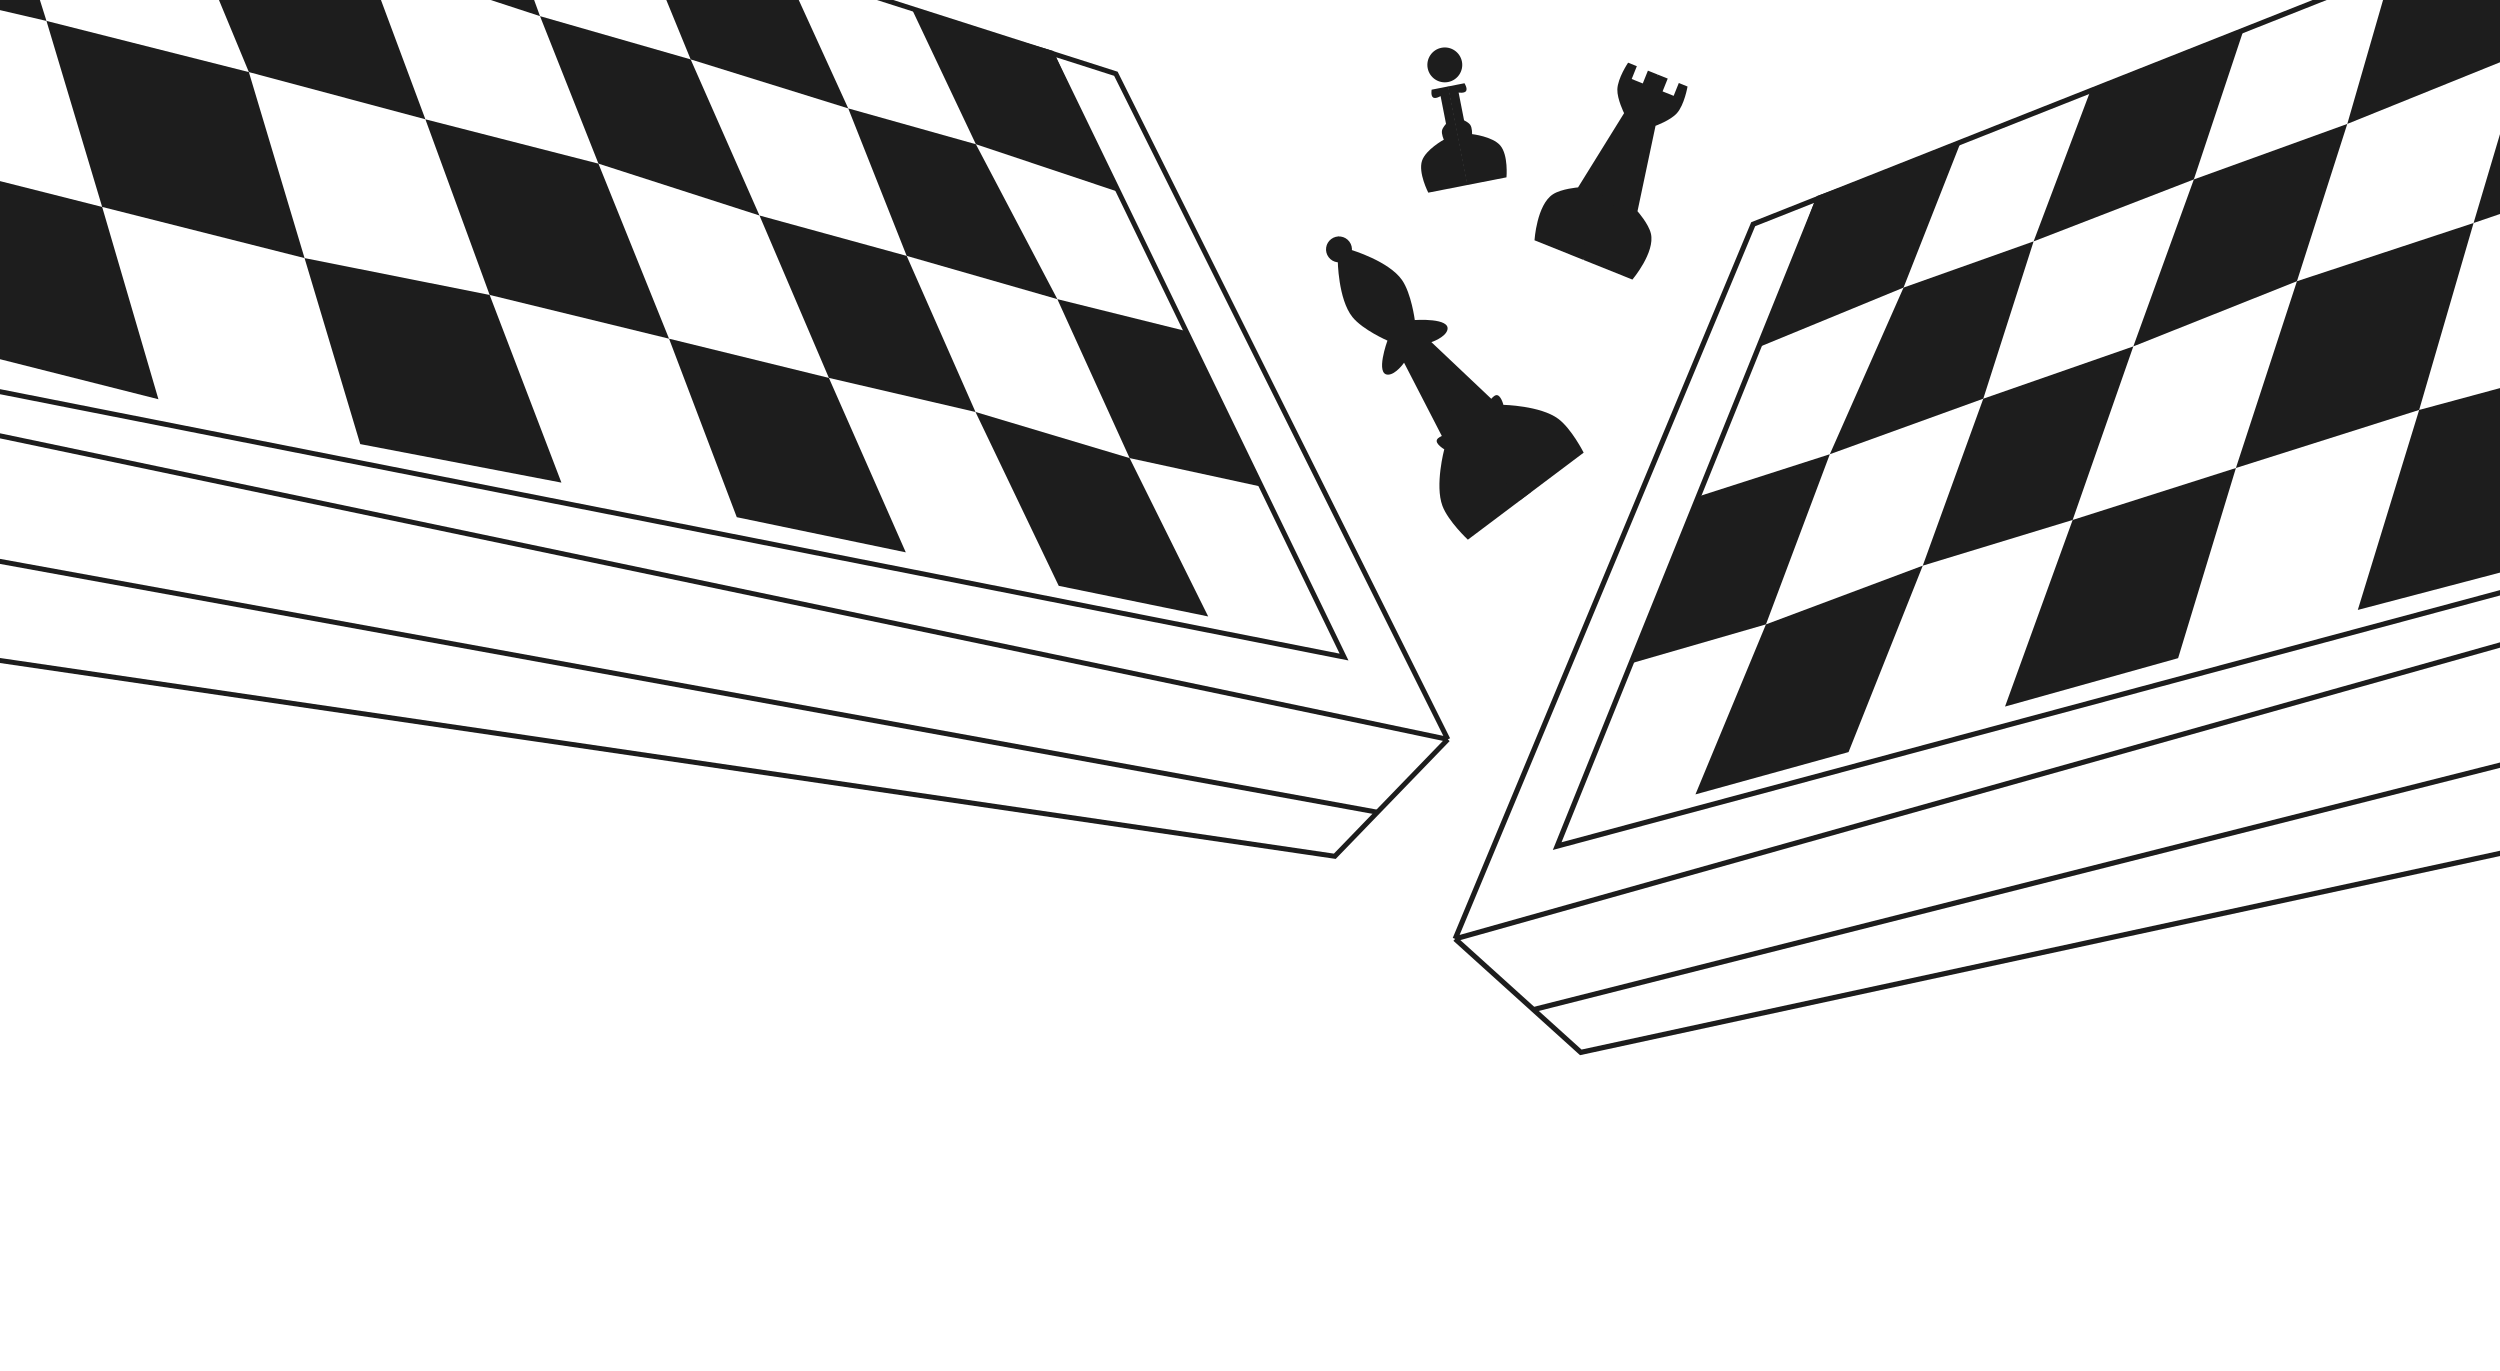 <svg width="1446" height="793" viewBox="0 0 1446 793" fill="none" xmlns="http://www.w3.org/2000/svg">
<g clip-path="url(#clip0_6980_8685)">
<path d="M1884.34 398.715L1772.71 281.158M1884.34 398.715L1959.03 -123.042L1875.31 -211.21M1884.34 398.715L914.323 608.693L841.663 543.051M1772.71 281.158L841.663 543.051M1772.71 281.158L1875.31 -211.21M841.663 543.051L1014.04 129.692L1051.96 114.684M1875.31 -211.21L1823.85 -190.842M1823.85 -190.842L1750.3 261.104L900.675 489.387L1051.96 114.684M1823.85 -190.842L1051.96 114.684" stroke="#1D1D1D" stroke-width="3"/>
<path d="M1489.05 -56.813L1382.86 -15.596L1357.67 71.671L1460.03 30.355L1489.05 -56.813Z" fill="#1D1D1D"/>
<path d="M1297.93 16.613L1209.08 52.545L1176.24 139.615L1268.91 103.782L1297.93 16.613Z" fill="#1D1D1D"/>
<path d="M1133.75 83.092L1050.78 113.441L1017.94 200.511L1101.01 166.342L1133.75 83.092Z" fill="#1D1D1D"/>
<path d="M1112.13 327.174L1021.42 361.146L980.646 459.479L1069.2 435.008L1112.13 327.174Z" fill="#1D1D1D"/>
<path d="M1293.26 270.691L1198.82 300.744L1159.71 408.676L1259.82 380.68L1293.26 270.691Z" fill="#1D1D1D"/>
<path d="M1233.92 200.352L1147.13 230.603L1112.13 327.173L1198.82 300.743L1233.92 200.352Z" fill="#1D1D1D"/>
<path d="M1357.67 71.672L1268.92 103.784L1233.92 200.354L1328.55 162.661L1357.67 71.672Z" fill="#1D1D1D"/>
<path d="M1058.38 262.715L981.284 287.482L942.469 383.954L1021.42 361.146L1058.38 262.715Z" fill="#1D1D1D"/>
<path d="M1176.24 139.615L1101.01 166.342L1058.38 262.715L1147.13 230.604L1176.24 139.615Z" fill="#1D1D1D"/>
<path d="M1430.72 128.984L1328.55 162.66L1293.25 270.69L1399.24 237.113L1430.72 128.984Z" fill="#1D1D1D"/>
<path d="M1508.96 207.455L1399.24 237.114L1363.75 352.785L1483.06 321.463L1508.96 207.455Z" fill="#1D1D1D"/>
<path d="M1570.04 -10.764L1460.03 30.354L1430.72 128.983L1534.85 93.446L1570.04 -10.764Z" fill="#1D1D1D"/>
<path d="M1919.96 -164.187L1836.07 343.953L887.086 583.929" stroke="#1D1D1D" stroke-width="3"/>
<path d="M-171.213 356.925L-71.853 237.021M-171.213 356.925L-276.627 -138.277L-202.108 -228.205M-171.213 356.925L772.054 495.268L837.434 427.645M-71.853 237.021L837.434 427.645M-71.853 237.021L-202.108 -228.205M837.434 427.645L645.422 42.665L608.11 30.74M-202.108 -228.205L-151.469 -212.021M-151.469 -212.021L-51.672 216.349L777.398 380.041L608.11 30.74M-151.469 -212.021L608.11 30.74" stroke="#1D1D1D" stroke-width="2.882"/>
<path d="M26.88 12.105L143.942 41.696L176.149 149.28L59.087 119.689L26.88 12.105Z" fill="#1D1D1D"/>
<path d="M178.09 -105.28L282.532 -72.663L312.341 9.339L211.553 -23.62L178.09 -105.28Z" fill="#1D1D1D"/>
<path d="M366.015 -47.302L453.498 -18.627L490.615 62.69L399.478 34.358L366.015 -47.302Z" fill="#1D1D1D"/>
<path d="M527.675 5.764L609.162 29.471L646.279 110.788L564.45 83.427L527.675 5.764Z" fill="#1D1D1D"/>
<path d="M564.226 238.288L653.365 264.964L698.819 356.561L612.365 338.85L564.226 238.288Z" fill="#1D1D1D"/>
<path d="M386.977 195.898L479.427 218.578L523.911 319.482L426.15 299.143L386.977 195.898Z" fill="#1D1D1D"/>
<path d="M439.281 124.642L524.422 148.006L564.224 238.289L479.425 218.579L439.281 124.642Z" fill="#1D1D1D"/>
<path d="M312.34 9.339L399.479 34.359L439.281 124.642L346.145 94.653L312.34 9.339Z" fill="#1D1D1D"/>
<path d="M611.566 173.026L687.057 191.764L730.513 281.704L653.366 264.965L611.566 173.026Z" fill="#1D1D1D"/>
<path d="M490.616 62.69L564.451 83.426L611.562 173.024L524.422 148.004L490.616 62.69Z" fill="#1D1D1D"/>
<path d="M246.04 69.004L346.142 94.654L386.971 195.9L283.214 170.593L246.04 69.004Z" fill="#1D1D1D"/>
<path d="M176.146 149.282L283.215 170.593L324.729 279.149L208.352 256.867L176.146 149.282Z" fill="#1D1D1D"/>
<path d="M103.454 -55.896L211.551 -23.622L246.041 69.002L143.94 41.696L103.454 -55.896Z" fill="#1D1D1D"/>
<path d="M-118.39 -121.757L-4.64 -88.169L26.882 12.106L-91.836 -15.487L-118.39 -121.757Z" fill="#1D1D1D"/>
<path d="M-57.975 90.097L59.087 119.688L91.636 230.927L-25.426 201.336L-57.975 90.097Z" fill="#1D1D1D"/>
<path d="M-241.849 -180.244L-128.497 301.312L796.553 469.768" stroke="#1D1D1D" stroke-width="2.882"/>
<path d="M867.725 84.107C872.517 89.677 871.345 102.57 871.345 102.57L848.601 107.029L837.426 50.035L842.777 48.986L847.059 48.146C847.059 48.146 849.005 51.224 847.951 52.695C846.958 54.08 843.669 53.535 843.669 53.535L846.817 69.589C846.817 69.589 849.405 70.797 850.39 72.223C851.601 73.975 851.439 77.575 851.439 77.575C851.439 77.575 863.256 78.912 867.725 84.107Z" fill="#1D1D1D"/>
<path d="M822.502 92.973C820.169 99.94 826.122 111.436 826.122 111.436L848.867 106.976L837.691 49.982L832.34 51.032L828.059 51.871C828.059 51.871 827.418 55.456 828.951 56.42C830.393 57.327 833.232 55.581 833.232 55.581L836.38 71.635C836.38 71.635 834.44 73.731 834.066 75.423C833.607 77.503 835.115 80.775 835.115 80.775C835.115 80.775 824.679 86.476 822.502 92.973Z" fill="#1D1D1D"/>
<ellipse cx="835.678" cy="37.537" rx="10.089" ry="10.089" transform="rotate(-11.094 835.678 37.537)" fill="#1D1D1D"/>
<path d="M954.873 135.077C957.467 145.978 944.188 161.707 944.188 161.707L915.872 150.345L958.883 43.152L964.613 45.452L961.638 52.867L968.042 55.437L971.018 48.022L976.074 50.05C976.074 50.05 974.244 60.73 969.853 65.556C966.11 69.669 957.57 72.76 957.57 72.76L947.13 122.186C947.13 122.186 953.513 129.364 954.873 135.077Z" fill="#1D1D1D"/>
<path d="M898.242 112.354C888.833 118.439 887.557 138.984 887.557 138.984L915.872 150.345L958.883 43.152L953.152 40.853L950.177 48.269L943.772 45.699L946.748 38.283L941.691 36.254C941.691 36.254 935.632 45.238 935.47 51.76C935.331 57.319 939.367 65.456 939.367 65.456L912.747 108.391C912.747 108.391 903.173 109.166 898.242 112.354Z" fill="#1D1D1D"/>
<circle cx="774.474" cy="144.255" r="7.5" transform="rotate(-36.928 774.474 144.255)" fill="#1D1D1D"/>
<path d="M901.275 242.227C908.959 247.927 915.994 261.812 915.994 261.812L882.42 287.046L777.578 147.553L781.575 144.549C781.575 144.549 803.272 151.009 810.893 161.919C816.338 169.715 818.316 185.111 818.316 185.111C818.316 185.111 839.419 183.648 837.122 190.992C835.782 195.278 827.929 197.902 827.929 197.902L862.563 230.666C862.563 230.666 864.016 228.809 865.361 228.563C868.05 228.072 869.566 234.159 869.566 234.159C869.566 234.159 891.013 234.614 901.275 242.227Z" fill="#1D1D1D"/>
<path d="M834.294 292.57C837.633 301.537 849.014 312.155 849.014 312.155L882.588 286.921L777.746 147.428L773.749 150.432C773.749 150.432 773.922 173.07 782.283 183.423C788.258 190.822 802.497 197.003 802.497 197.003C802.497 197.003 795.223 216.866 802.917 216.702C807.407 216.606 812.11 209.793 812.11 209.793L833.953 252.171C833.953 252.171 831.765 253.05 831.155 254.273C829.935 256.72 835.361 259.869 835.361 259.869C835.361 259.869 829.835 280.596 834.294 292.57Z" fill="#1D1D1D"/>
<rect x="885.43" y="284.619" width="8.016" height="185.062" transform="rotate(143 885.43 284.619)" fill="#1D1D1D"/>
<rect x="921.012" y="151.285" width="8.016" height="114.025" transform="rotate(-158.936 921.012 151.285)" fill="#1D1D1D"/>
</g>
<defs>
<clipPath id="clip0_6980_8685">
<rect width="1446" height="793" fill="white"/>
</clipPath>
</defs>
</svg>
